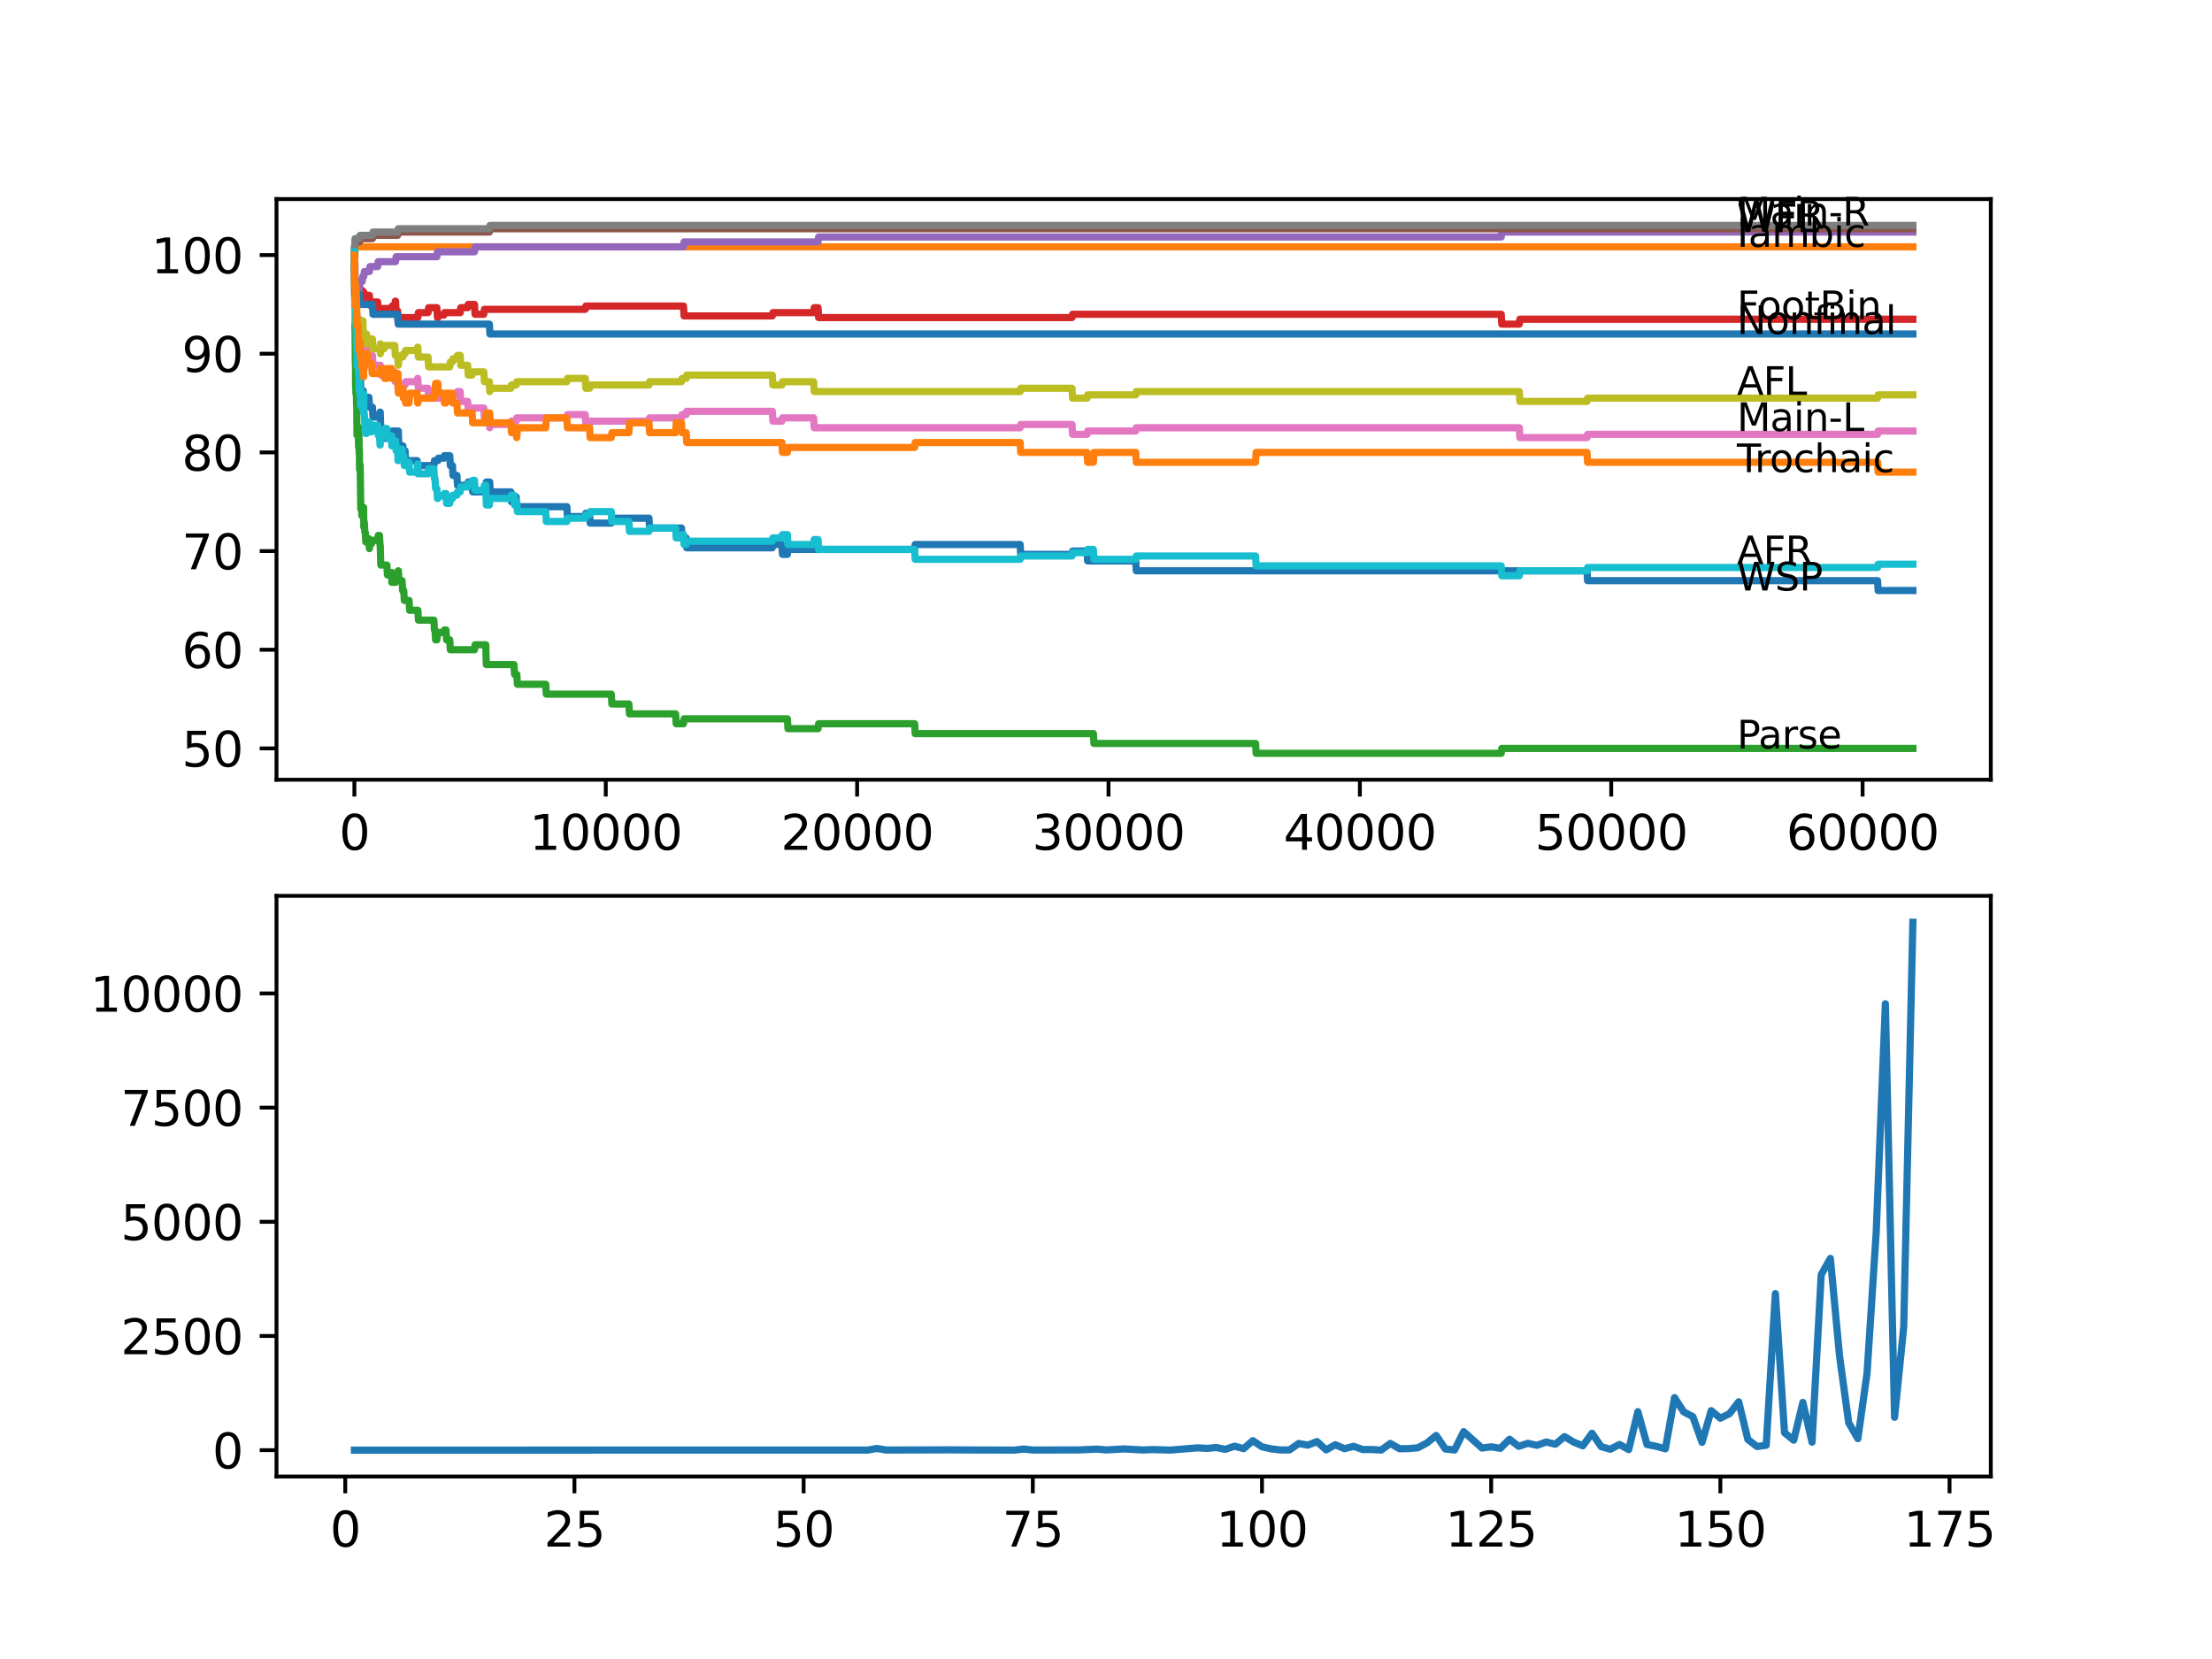 <?xml version="1.0" encoding="utf-8" standalone="no"?>
<!DOCTYPE svg PUBLIC "-//W3C//DTD SVG 1.1//EN"
  "http://www.w3.org/Graphics/SVG/1.1/DTD/svg11.dtd">
<svg xmlns:xlink="http://www.w3.org/1999/xlink" width="460.8pt" height="345.6pt" viewBox="0 0 460.8 345.6" xmlns="http://www.w3.org/2000/svg" version="1.1">
 <defs>
  <style type="text/css">*{stroke-linejoin: round; stroke-linecap: butt}</style>
 </defs>
 <g id="figure_1">
  <g id="patch_1">
   <path d="M 0 345.6 
L 460.8 345.6 
L 460.8 0 
L 0 0 
z
" style="fill: #ffffff"/>
  </g>
  <g id="axes_1">
   <g id="patch_2">
    <path d="M 57.6 162.432 
L 414.72 162.432 
L 414.72 41.472 
L 57.6 41.472 
z
" style="fill: #ffffff"/>
   </g>
   <g id="matplotlib.axis_1">
    <g id="xtick_1">
     <g id="line2d_1">
      <defs>
       <path id="m0ea299bad4" d="M 0 0 
L 0 3.5 
" style="stroke: #000000; stroke-width: 0.8"/>
      </defs>
      <g>
       <use xlink:href="#m0ea299bad4" x="73.827" y="162.432" style="stroke: #000000; stroke-width: 0.8"/>
      </g>
     </g>
     <g id="text_1">
      <!-- 0 -->
      <g transform="translate(70.646 177.03)scale(0.1 -0.1)">
       <defs>
        <path id="DejaVuSans-30" d="M 2034 4250 
Q 1547 4250 1301 3770 
Q 1056 3291 1056 2328 
Q 1056 1369 1301 889 
Q 1547 409 2034 409 
Q 2525 409 2770 889 
Q 3016 1369 3016 2328 
Q 3016 3291 2770 3770 
Q 2525 4250 2034 4250 
z
M 2034 4750 
Q 2819 4750 3233 4129 
Q 3647 3509 3647 2328 
Q 3647 1150 3233 529 
Q 2819 -91 2034 -91 
Q 1250 -91 836 529 
Q 422 1150 422 2328 
Q 422 3509 836 4129 
Q 1250 4750 2034 4750 
z
" transform="scale(0.016)"/>
       </defs>
       <use xlink:href="#DejaVuSans-30"/>
      </g>
     </g>
    </g>
    <g id="xtick_2">
     <g id="line2d_2">
      <g>
       <use xlink:href="#m0ea299bad4" x="126.192" y="162.432" style="stroke: #000000; stroke-width: 0.8"/>
      </g>
     </g>
     <g id="text_2">
      <!-- 10000 -->
      <g transform="translate(110.286 177.03)scale(0.1 -0.1)">
       <defs>
        <path id="DejaVuSans-31" d="M 794 531 
L 1825 531 
L 1825 4091 
L 703 3866 
L 703 4441 
L 1819 4666 
L 2450 4666 
L 2450 531 
L 3481 531 
L 3481 0 
L 794 0 
L 794 531 
z
" transform="scale(0.016)"/>
       </defs>
       <use xlink:href="#DejaVuSans-31"/>
       <use xlink:href="#DejaVuSans-30" x="63.623"/>
       <use xlink:href="#DejaVuSans-30" x="127.246"/>
       <use xlink:href="#DejaVuSans-30" x="190.869"/>
       <use xlink:href="#DejaVuSans-30" x="254.492"/>
      </g>
     </g>
    </g>
    <g id="xtick_3">
     <g id="line2d_3">
      <g>
       <use xlink:href="#m0ea299bad4" x="178.556" y="162.432" style="stroke: #000000; stroke-width: 0.8"/>
      </g>
     </g>
     <g id="text_3">
      <!-- 20000 -->
      <g transform="translate(162.65 177.03)scale(0.1 -0.1)">
       <defs>
        <path id="DejaVuSans-32" d="M 1228 531 
L 3431 531 
L 3431 0 
L 469 0 
L 469 531 
Q 828 903 1448 1529 
Q 2069 2156 2228 2338 
Q 2531 2678 2651 2914 
Q 2772 3150 2772 3378 
Q 2772 3750 2511 3984 
Q 2250 4219 1831 4219 
Q 1534 4219 1204 4116 
Q 875 4013 500 3803 
L 500 4441 
Q 881 4594 1212 4672 
Q 1544 4750 1819 4750 
Q 2544 4750 2975 4387 
Q 3406 4025 3406 3419 
Q 3406 3131 3298 2873 
Q 3191 2616 2906 2266 
Q 2828 2175 2409 1742 
Q 1991 1309 1228 531 
z
" transform="scale(0.016)"/>
       </defs>
       <use xlink:href="#DejaVuSans-32"/>
       <use xlink:href="#DejaVuSans-30" x="63.623"/>
       <use xlink:href="#DejaVuSans-30" x="127.246"/>
       <use xlink:href="#DejaVuSans-30" x="190.869"/>
       <use xlink:href="#DejaVuSans-30" x="254.492"/>
      </g>
     </g>
    </g>
    <g id="xtick_4">
     <g id="line2d_4">
      <g>
       <use xlink:href="#m0ea299bad4" x="230.921" y="162.432" style="stroke: #000000; stroke-width: 0.8"/>
      </g>
     </g>
     <g id="text_4">
      <!-- 30000 -->
      <g transform="translate(215.015 177.03)scale(0.1 -0.1)">
       <defs>
        <path id="DejaVuSans-33" d="M 2597 2516 
Q 3050 2419 3304 2112 
Q 3559 1806 3559 1356 
Q 3559 666 3084 287 
Q 2609 -91 1734 -91 
Q 1441 -91 1130 -33 
Q 819 25 488 141 
L 488 750 
Q 750 597 1062 519 
Q 1375 441 1716 441 
Q 2309 441 2620 675 
Q 2931 909 2931 1356 
Q 2931 1769 2642 2001 
Q 2353 2234 1838 2234 
L 1294 2234 
L 1294 2753 
L 1863 2753 
Q 2328 2753 2575 2939 
Q 2822 3125 2822 3475 
Q 2822 3834 2567 4026 
Q 2313 4219 1838 4219 
Q 1578 4219 1281 4162 
Q 984 4106 628 3988 
L 628 4550 
Q 988 4650 1302 4700 
Q 1616 4750 1894 4750 
Q 2613 4750 3031 4423 
Q 3450 4097 3450 3541 
Q 3450 3153 3228 2886 
Q 3006 2619 2597 2516 
z
" transform="scale(0.016)"/>
       </defs>
       <use xlink:href="#DejaVuSans-33"/>
       <use xlink:href="#DejaVuSans-30" x="63.623"/>
       <use xlink:href="#DejaVuSans-30" x="127.246"/>
       <use xlink:href="#DejaVuSans-30" x="190.869"/>
       <use xlink:href="#DejaVuSans-30" x="254.492"/>
      </g>
     </g>
    </g>
    <g id="xtick_5">
     <g id="line2d_5">
      <g>
       <use xlink:href="#m0ea299bad4" x="283.285" y="162.432" style="stroke: #000000; stroke-width: 0.8"/>
      </g>
     </g>
     <g id="text_5">
      <!-- 40000 -->
      <g transform="translate(267.379 177.03)scale(0.1 -0.1)">
       <defs>
        <path id="DejaVuSans-34" d="M 2419 4116 
L 825 1625 
L 2419 1625 
L 2419 4116 
z
M 2253 4666 
L 3047 4666 
L 3047 1625 
L 3713 1625 
L 3713 1100 
L 3047 1100 
L 3047 0 
L 2419 0 
L 2419 1100 
L 313 1100 
L 313 1709 
L 2253 4666 
z
" transform="scale(0.016)"/>
       </defs>
       <use xlink:href="#DejaVuSans-34"/>
       <use xlink:href="#DejaVuSans-30" x="63.623"/>
       <use xlink:href="#DejaVuSans-30" x="127.246"/>
       <use xlink:href="#DejaVuSans-30" x="190.869"/>
       <use xlink:href="#DejaVuSans-30" x="254.492"/>
      </g>
     </g>
    </g>
    <g id="xtick_6">
     <g id="line2d_6">
      <g>
       <use xlink:href="#m0ea299bad4" x="335.65" y="162.432" style="stroke: #000000; stroke-width: 0.8"/>
      </g>
     </g>
     <g id="text_6">
      <!-- 50000 -->
      <g transform="translate(319.744 177.03)scale(0.1 -0.1)">
       <defs>
        <path id="DejaVuSans-35" d="M 691 4666 
L 3169 4666 
L 3169 4134 
L 1269 4134 
L 1269 2991 
Q 1406 3038 1543 3061 
Q 1681 3084 1819 3084 
Q 2600 3084 3056 2656 
Q 3513 2228 3513 1497 
Q 3513 744 3044 326 
Q 2575 -91 1722 -91 
Q 1428 -91 1123 -41 
Q 819 9 494 109 
L 494 744 
Q 775 591 1075 516 
Q 1375 441 1709 441 
Q 2250 441 2565 725 
Q 2881 1009 2881 1497 
Q 2881 1984 2565 2268 
Q 2250 2553 1709 2553 
Q 1456 2553 1204 2497 
Q 953 2441 691 2322 
L 691 4666 
z
" transform="scale(0.016)"/>
       </defs>
       <use xlink:href="#DejaVuSans-35"/>
       <use xlink:href="#DejaVuSans-30" x="63.623"/>
       <use xlink:href="#DejaVuSans-30" x="127.246"/>
       <use xlink:href="#DejaVuSans-30" x="190.869"/>
       <use xlink:href="#DejaVuSans-30" x="254.492"/>
      </g>
     </g>
    </g>
    <g id="xtick_7">
     <g id="line2d_7">
      <g>
       <use xlink:href="#m0ea299bad4" x="388.014" y="162.432" style="stroke: #000000; stroke-width: 0.8"/>
      </g>
     </g>
     <g id="text_7">
      <!-- 60000 -->
      <g transform="translate(372.108 177.03)scale(0.1 -0.1)">
       <defs>
        <path id="DejaVuSans-36" d="M 2113 2584 
Q 1688 2584 1439 2293 
Q 1191 2003 1191 1497 
Q 1191 994 1439 701 
Q 1688 409 2113 409 
Q 2538 409 2786 701 
Q 3034 994 3034 1497 
Q 3034 2003 2786 2293 
Q 2538 2584 2113 2584 
z
M 3366 4563 
L 3366 3988 
Q 3128 4100 2886 4159 
Q 2644 4219 2406 4219 
Q 1781 4219 1451 3797 
Q 1122 3375 1075 2522 
Q 1259 2794 1537 2939 
Q 1816 3084 2150 3084 
Q 2853 3084 3261 2657 
Q 3669 2231 3669 1497 
Q 3669 778 3244 343 
Q 2819 -91 2113 -91 
Q 1303 -91 875 529 
Q 447 1150 447 2328 
Q 447 3434 972 4092 
Q 1497 4750 2381 4750 
Q 2619 4750 2861 4703 
Q 3103 4656 3366 4563 
z
" transform="scale(0.016)"/>
       </defs>
       <use xlink:href="#DejaVuSans-36"/>
       <use xlink:href="#DejaVuSans-30" x="63.623"/>
       <use xlink:href="#DejaVuSans-30" x="127.246"/>
       <use xlink:href="#DejaVuSans-30" x="190.869"/>
       <use xlink:href="#DejaVuSans-30" x="254.492"/>
      </g>
     </g>
    </g>
   </g>
   <g id="matplotlib.axis_2">
    <g id="ytick_1">
     <g id="line2d_8">
      <defs>
       <path id="m9225f13b04" d="M 0 0 
L -3.5 0 
" style="stroke: #000000; stroke-width: 0.8"/>
      </defs>
      <g>
       <use xlink:href="#m9225f13b04" x="57.6" y="155.906" style="stroke: #000000; stroke-width: 0.8"/>
      </g>
     </g>
     <g id="text_8">
      <!-- 50 -->
      <g transform="translate(37.875 159.705)scale(0.1 -0.1)">
       <use xlink:href="#DejaVuSans-35"/>
       <use xlink:href="#DejaVuSans-30" x="63.623"/>
      </g>
     </g>
    </g>
    <g id="ytick_2">
     <g id="line2d_9">
      <g>
       <use xlink:href="#m9225f13b04" x="57.6" y="135.352" style="stroke: #000000; stroke-width: 0.8"/>
      </g>
     </g>
     <g id="text_9">
      <!-- 60 -->
      <g transform="translate(37.875 139.151)scale(0.1 -0.1)">
       <use xlink:href="#DejaVuSans-36"/>
       <use xlink:href="#DejaVuSans-30" x="63.623"/>
      </g>
     </g>
    </g>
    <g id="ytick_3">
     <g id="line2d_10">
      <g>
       <use xlink:href="#m9225f13b04" x="57.6" y="114.798" style="stroke: #000000; stroke-width: 0.8"/>
      </g>
     </g>
     <g id="text_10">
      <!-- 70 -->
      <g transform="translate(37.875 118.597)scale(0.1 -0.1)">
       <defs>
        <path id="DejaVuSans-37" d="M 525 4666 
L 3525 4666 
L 3525 4397 
L 1831 0 
L 1172 0 
L 2766 4134 
L 525 4134 
L 525 4666 
z
" transform="scale(0.016)"/>
       </defs>
       <use xlink:href="#DejaVuSans-37"/>
       <use xlink:href="#DejaVuSans-30" x="63.623"/>
      </g>
     </g>
    </g>
    <g id="ytick_4">
     <g id="line2d_11">
      <g>
       <use xlink:href="#m9225f13b04" x="57.6" y="94.244" style="stroke: #000000; stroke-width: 0.8"/>
      </g>
     </g>
     <g id="text_11">
      <!-- 80 -->
      <g transform="translate(37.875 98.043)scale(0.1 -0.1)">
       <defs>
        <path id="DejaVuSans-38" d="M 2034 2216 
Q 1584 2216 1326 1975 
Q 1069 1734 1069 1313 
Q 1069 891 1326 650 
Q 1584 409 2034 409 
Q 2484 409 2743 651 
Q 3003 894 3003 1313 
Q 3003 1734 2745 1975 
Q 2488 2216 2034 2216 
z
M 1403 2484 
Q 997 2584 770 2862 
Q 544 3141 544 3541 
Q 544 4100 942 4425 
Q 1341 4750 2034 4750 
Q 2731 4750 3128 4425 
Q 3525 4100 3525 3541 
Q 3525 3141 3298 2862 
Q 3072 2584 2669 2484 
Q 3125 2378 3379 2068 
Q 3634 1759 3634 1313 
Q 3634 634 3220 271 
Q 2806 -91 2034 -91 
Q 1263 -91 848 271 
Q 434 634 434 1313 
Q 434 1759 690 2068 
Q 947 2378 1403 2484 
z
M 1172 3481 
Q 1172 3119 1398 2916 
Q 1625 2713 2034 2713 
Q 2441 2713 2670 2916 
Q 2900 3119 2900 3481 
Q 2900 3844 2670 4047 
Q 2441 4250 2034 4250 
Q 1625 4250 1398 4047 
Q 1172 3844 1172 3481 
z
" transform="scale(0.016)"/>
       </defs>
       <use xlink:href="#DejaVuSans-38"/>
       <use xlink:href="#DejaVuSans-30" x="63.623"/>
      </g>
     </g>
    </g>
    <g id="ytick_5">
     <g id="line2d_12">
      <g>
       <use xlink:href="#m9225f13b04" x="57.6" y="73.69" style="stroke: #000000; stroke-width: 0.8"/>
      </g>
     </g>
     <g id="text_12">
      <!-- 90 -->
      <g transform="translate(37.875 77.49)scale(0.1 -0.1)">
       <defs>
        <path id="DejaVuSans-39" d="M 703 97 
L 703 672 
Q 941 559 1184 500 
Q 1428 441 1663 441 
Q 2288 441 2617 861 
Q 2947 1281 2994 2138 
Q 2813 1869 2534 1725 
Q 2256 1581 1919 1581 
Q 1219 1581 811 2004 
Q 403 2428 403 3163 
Q 403 3881 828 4315 
Q 1253 4750 1959 4750 
Q 2769 4750 3195 4129 
Q 3622 3509 3622 2328 
Q 3622 1225 3098 567 
Q 2575 -91 1691 -91 
Q 1453 -91 1209 -44 
Q 966 3 703 97 
z
M 1959 2075 
Q 2384 2075 2632 2365 
Q 2881 2656 2881 3163 
Q 2881 3666 2632 3958 
Q 2384 4250 1959 4250 
Q 1534 4250 1286 3958 
Q 1038 3666 1038 3163 
Q 1038 2656 1286 2365 
Q 1534 2075 1959 2075 
z
" transform="scale(0.016)"/>
       </defs>
       <use xlink:href="#DejaVuSans-39"/>
       <use xlink:href="#DejaVuSans-30" x="63.623"/>
      </g>
     </g>
    </g>
    <g id="ytick_6">
     <g id="line2d_13">
      <g>
       <use xlink:href="#m9225f13b04" x="57.6" y="53.136" style="stroke: #000000; stroke-width: 0.8"/>
      </g>
     </g>
     <g id="text_13">
      <!-- 100 -->
      <g transform="translate(31.512 56.936)scale(0.1 -0.1)">
       <use xlink:href="#DejaVuSans-31"/>
       <use xlink:href="#DejaVuSans-30" x="63.623"/>
       <use xlink:href="#DejaVuSans-30" x="127.246"/>
      </g>
     </g>
    </g>
   </g>
   <g id="line2d_14">
    <path d="M 73.833 53.136 
L 73.838 53.136 
L 73.974 64.098 
L 73.979 64.098 
L 73.985 63.413 
L 74.026 68.552 
L 74.053 67.353 
L 74.168 69.408 
L 74.173 69.408 
L 74.294 74.547 
L 74.304 74.547 
L 74.424 78.658 
L 74.618 78.658 
L 74.681 75.917 
L 74.739 76.945 
L 74.807 76.945 
L 74.922 80.028 
L 75.027 80.028 
L 75.042 82.083 
L 75.11 79 
L 75.137 81.055 
L 75.152 81.055 
L 75.268 83.111 
L 75.351 83.111 
L 75.466 82.083 
L 75.603 82.083 
L 75.681 81.398 
L 75.686 83.453 
L 75.702 83.453 
L 75.749 83.453 
L 75.781 85.509 
L 75.859 84.481 
L 76.09 84.481 
L 76.205 83.453 
L 76.357 83.453 
L 76.472 82.768 
L 76.859 82.768 
L 76.975 84.824 
L 77.582 84.824 
L 77.697 86.879 
L 79.053 86.879 
L 79.169 85.851 
L 79.205 85.851 
L 79.321 89.277 
L 80.017 89.277 
L 80.132 91.332 
L 81.577 91.332 
L 81.703 89.791 
L 82.981 89.791 
L 83.101 93.902 
L 83.761 93.902 
L 83.876 92.874 
L 83.923 92.874 
L 84.039 94.929 
L 84.107 94.929 
L 84.222 93.902 
L 84.379 93.902 
L 84.494 95.957 
L 86.898 95.957 
L 87.013 98.012 
L 87.05 98.012 
L 87.165 96.985 
L 90.385 96.985 
L 90.5 95.957 
L 91.218 95.957 
L 91.333 95.443 
L 92.469 95.443 
L 92.584 94.929 
L 93.695 94.929 
L 93.81 96.985 
L 94.25 96.985 
L 94.365 99.04 
L 95.187 99.04 
L 95.302 101.096 
L 97.423 101.096 
L 97.538 100.41 
L 98.345 100.41 
L 98.46 102.466 
L 101.188 102.466 
L 101.308 100.41 
L 102.015 100.41 
L 102.13 102.466 
L 106.424 102.466 
L 106.54 104.521 
L 107.068 104.521 
L 107.184 103.494 
L 107.514 103.494 
L 107.629 105.549 
L 118.086 105.549 
L 118.201 107.604 
L 121.924 107.604 
L 122.039 106.919 
L 122.82 106.919 
L 122.935 108.975 
L 127.349 108.975 
L 127.464 107.947 
L 135.199 107.947 
L 135.314 110.002 
L 141.964 110.002 
L 142.079 112.058 
L 142.943 112.058 
L 143.059 114.113 
L 160.889 114.113 
L 161.004 113.428 
L 162.884 113.428 
L 162.999 115.483 
L 164.025 115.483 
L 164.141 114.456 
L 190.532 114.456 
L 190.647 113.428 
L 212.515 113.428 
L 212.63 115.483 
L 223.318 115.483 
L 223.433 114.798 
L 226.454 114.798 
L 226.569 116.854 
L 236.592 116.854 
L 236.707 118.909 
L 330.607 118.909 
L 330.722 120.964 
L 391.13 120.964 
L 391.245 123.02 
L 398.487 123.02 
L 398.487 123.02 
" clip-path="url(#pbc86fc30be)" style="fill: none; stroke: #1f77b4; stroke-width: 1.5; stroke-linecap: square"/>
   </g>
   <g id="line2d_15">
    <path d="M 73.833 53.136 
L 73.848 53.136 
L 73.948 53.479 
L 73.969 51.424 
L 398.487 51.424 
L 398.487 51.424 
" clip-path="url(#pbc86fc30be)" style="fill: none; stroke: #ff7f0e; stroke-width: 1.5; stroke-linecap: square"/>
   </g>
   <g id="line2d_16">
    <path d="M 73.833 53.136 
L 73.848 51.424 
L 73.88 60.673 
L 74.026 75.746 
L 74.032 75.746 
L 74.053 74.547 
L 74.084 80.713 
L 74.089 80.028 
L 74.152 82.083 
L 74.173 79.343 
L 74.199 80.713 
L 74.21 80.713 
L 74.225 79.685 
L 74.283 84.481 
L 74.299 84.481 
L 74.314 84.481 
L 74.367 90.647 
L 74.435 89.962 
L 74.644 89.962 
L 74.66 88.934 
L 74.686 93.045 
L 74.739 91.332 
L 74.77 91.332 
L 74.786 90.305 
L 74.812 94.416 
L 74.864 93.73 
L 74.901 97.841 
L 74.98 96.814 
L 75.027 96.814 
L 75.158 106.063 
L 75.231 106.063 
L 75.346 105.378 
L 75.351 105.378 
L 75.377 107.433 
L 75.461 106.748 
L 75.576 105.72 
L 75.749 105.72 
L 75.791 109.831 
L 75.864 108.803 
L 75.891 108.803 
L 76.006 110.859 
L 76.09 110.859 
L 76.205 112.914 
L 76.556 112.914 
L 76.671 112.229 
L 76.859 112.229 
L 76.954 114.284 
L 76.969 113.257 
L 77.409 113.257 
L 77.524 112.572 
L 78.671 112.572 
L 78.786 111.544 
L 79.053 111.544 
L 79.169 113.599 
L 79.205 113.599 
L 79.326 117.71 
L 80.593 117.71 
L 80.708 119.765 
L 81.577 119.765 
L 81.609 119.252 
L 81.614 121.307 
L 81.672 121.307 
L 82.4 121.307 
L 82.515 120.279 
L 82.839 120.279 
L 82.96 118.909 
L 82.991 118.909 
L 83.106 120.964 
L 83.761 120.964 
L 83.876 123.02 
L 84.107 123.02 
L 84.222 125.075 
L 85.212 125.075 
L 85.327 127.131 
L 87.05 127.131 
L 87.165 129.186 
L 90.385 129.186 
L 90.5 131.241 
L 90.626 131.241 
L 90.741 133.297 
L 91.008 133.297 
L 91.123 132.269 
L 91.218 132.269 
L 91.333 131.755 
L 92.469 131.755 
L 92.584 131.241 
L 92.909 131.241 
L 93.024 133.297 
L 93.695 133.297 
L 93.81 135.352 
L 98.847 135.352 
L 98.962 134.324 
L 101.188 134.324 
L 101.308 138.435 
L 107.068 138.435 
L 107.184 140.491 
L 107.665 140.491 
L 107.781 142.546 
L 113.693 142.546 
L 113.808 144.601 
L 127.349 144.601 
L 127.464 146.657 
L 131.01 146.657 
L 131.125 148.712 
L 140.744 148.712 
L 140.859 150.768 
L 142.383 150.768 
L 142.498 149.74 
L 164.025 149.74 
L 164.141 151.795 
L 170.414 151.795 
L 170.529 150.768 
L 190.532 150.768 
L 190.647 152.823 
L 227.774 152.823 
L 227.889 154.878 
L 261.554 154.878 
L 261.669 156.934 
L 312.735 156.934 
L 312.85 155.906 
L 398.487 155.906 
L 398.487 155.906 
" clip-path="url(#pbc86fc30be)" style="fill: none; stroke: #2ca02c; stroke-width: 1.5; stroke-linecap: square"/>
   </g>
   <g id="line2d_17">
    <path d="M 73.833 55.192 
L 73.838 55.192 
L 73.964 62.386 
L 73.985 62.386 
L 74.11 59.816 
L 74.152 59.816 
L 74.168 61.872 
L 74.262 60.502 
L 74.367 60.502 
L 74.398 62.557 
L 74.477 61.872 
L 74.618 61.872 
L 74.744 59.474 
L 74.77 59.474 
L 74.822 61.529 
L 74.88 60.844 
L 74.901 60.844 
L 75.016 62.899 
L 75.042 62.899 
L 75.163 61.872 
L 75.231 61.872 
L 75.346 61.187 
L 75.377 61.187 
L 75.461 60.502 
L 75.466 62.557 
L 75.477 62.557 
L 75.603 62.557 
L 75.723 60.844 
L 75.791 60.844 
L 75.906 62.899 
L 76.357 62.899 
L 76.472 62.214 
L 76.556 62.214 
L 76.671 61.529 
L 76.954 61.529 
L 77.069 63.585 
L 77.409 63.585 
L 77.524 62.899 
L 78.671 62.899 
L 78.786 64.955 
L 79.226 64.955 
L 79.341 64.27 
L 81.577 64.27 
L 81.693 63.756 
L 82.232 63.756 
L 82.347 62.728 
L 82.4 62.728 
L 82.515 64.784 
L 82.839 64.784 
L 82.907 66.839 
L 82.949 66.154 
L 87.034 66.154 
L 87.149 65.126 
L 89.17 65.126 
L 89.285 64.098 
L 91.008 64.098 
L 91.123 66.154 
L 91.218 66.154 
L 91.333 65.64 
L 92.469 65.64 
L 92.584 65.126 
L 95.868 65.126 
L 95.983 64.098 
L 97.423 64.098 
L 97.538 63.413 
L 98.847 63.413 
L 98.962 65.469 
L 100.785 65.469 
L 100.9 64.441 
L 121.924 64.441 
L 122.039 63.756 
L 142.383 63.756 
L 142.498 65.811 
L 160.889 65.811 
L 161.004 65.126 
L 169.497 65.126 
L 169.613 64.098 
L 170.414 64.098 
L 170.529 66.154 
L 223.318 66.154 
L 223.433 65.469 
L 312.735 65.469 
L 312.85 67.524 
L 316.5 67.524 
L 316.615 66.496 
L 398.487 66.496 
L 398.487 66.496 
" clip-path="url(#pbc86fc30be)" style="fill: none; stroke: #d62728; stroke-width: 1.5; stroke-linecap: square"/>
   </g>
   <g id="line2d_18">
    <path d="M 73.833 55.192 
L 73.838 55.192 
L 73.848 54.164 
L 73.88 57.247 
L 73.948 54.849 
L 73.979 59.988 
L 74.068 58.617 
L 74.131 58.617 
L 74.194 60.673 
L 74.241 59.988 
L 74.309 58.617 
L 74.314 60.673 
L 74.346 60.673 
L 74.367 60.673 
L 74.487 58.617 
L 74.618 58.617 
L 74.733 60.673 
L 74.77 60.673 
L 74.885 59.645 
L 74.901 59.645 
L 75.016 58.617 
L 75.461 58.617 
L 75.576 57.59 
L 75.791 57.59 
L 75.906 56.562 
L 76.954 56.562 
L 77.069 55.534 
L 78.671 55.534 
L 78.786 54.507 
L 82.4 54.507 
L 82.515 53.479 
L 91.008 53.479 
L 91.123 52.451 
L 98.847 52.451 
L 98.962 51.424 
L 142.383 51.424 
L 142.498 50.396 
L 170.414 50.396 
L 170.529 49.368 
L 312.735 49.368 
L 312.85 48.34 
L 398.487 48.34 
L 398.487 48.34 
" clip-path="url(#pbc86fc30be)" style="fill: none; stroke: #9467bd; stroke-width: 1.5; stroke-linecap: square"/>
   </g>
   <g id="line2d_19">
    <path d="M 73.833 52.451 
L 73.958 50.396 
L 74.88 50.396 
L 74.995 49.711 
L 77.582 49.711 
L 77.697 49.026 
L 82.839 49.026 
L 82.955 48.34 
L 101.947 48.34 
L 102.062 47.655 
L 398.487 47.655 
L 398.487 47.655 
" clip-path="url(#pbc86fc30be)" style="fill: none; stroke: #8c564b; stroke-width: 1.5; stroke-linecap: square"/>
   </g>
   <g id="line2d_20">
    <path d="M 73.833 55.192 
L 73.969 66.839 
L 74 66.839 
L 74.115 66.154 
L 74.241 66.154 
L 74.304 68.209 
L 74.351 67.524 
L 74.602 67.524 
L 74.718 66.496 
L 74.88 66.496 
L 74.995 68.552 
L 75.603 68.552 
L 75.681 72.663 
L 75.718 71.977 
L 76.357 71.977 
L 76.472 74.033 
L 77.582 74.033 
L 77.697 76.088 
L 79.226 76.088 
L 79.341 78.144 
L 80.017 78.144 
L 80.132 77.459 
L 82.232 77.459 
L 82.347 79.514 
L 82.839 79.514 
L 82.955 81.569 
L 82.981 81.569 
L 83.096 80.884 
L 83.923 80.884 
L 84.039 80.199 
L 84.379 80.199 
L 84.494 79.514 
L 86.898 79.514 
L 87.013 78.829 
L 87.034 78.829 
L 87.149 80.884 
L 89.17 80.884 
L 89.285 82.94 
L 94.25 82.94 
L 94.365 82.254 
L 95.187 82.254 
L 95.302 81.569 
L 95.868 81.569 
L 95.983 83.625 
L 97.423 83.625 
L 97.538 85.68 
L 98.345 85.68 
L 98.46 84.995 
L 100.785 84.995 
L 100.9 87.05 
L 101.947 87.05 
L 102.015 89.106 
L 102.057 88.421 
L 106.424 88.421 
L 106.54 87.736 
L 107.514 87.736 
L 107.629 87.05 
L 118.086 87.05 
L 118.201 86.365 
L 121.924 86.365 
L 122.039 88.421 
L 122.82 88.421 
L 122.935 87.736 
L 135.199 87.736 
L 135.314 87.05 
L 141.964 87.05 
L 142.079 86.365 
L 142.943 86.365 
L 143.059 85.68 
L 160.889 85.68 
L 161.004 87.736 
L 162.884 87.736 
L 162.999 87.05 
L 169.497 87.05 
L 169.613 89.106 
L 212.515 89.106 
L 212.63 88.421 
L 223.318 88.421 
L 223.433 90.476 
L 226.454 90.476 
L 226.569 89.791 
L 236.592 89.791 
L 236.707 89.106 
L 316.5 89.106 
L 316.615 91.161 
L 330.607 91.161 
L 330.722 90.476 
L 391.13 90.476 
L 391.245 89.791 
L 398.487 89.791 
L 398.487 89.791 
" clip-path="url(#pbc86fc30be)" style="fill: none; stroke: #e377c2; stroke-width: 1.5; stroke-linecap: square"/>
   </g>
   <g id="line2d_21">
    <path d="M 73.833 52.451 
L 73.964 49.711 
L 74.88 49.711 
L 74.995 49.026 
L 77.582 49.026 
L 77.697 48.34 
L 82.839 48.34 
L 82.955 47.655 
L 101.947 47.655 
L 102.062 46.97 
L 398.487 46.97 
L 398.487 46.97 
" clip-path="url(#pbc86fc30be)" style="fill: none; stroke: #7f7f7f; stroke-width: 1.5; stroke-linecap: square"/>
   </g>
   <g id="line2d_22">
    <path d="M 73.833 55.192 
L 73.969 65.126 
L 73.974 65.126 
L 73.985 67.182 
L 74.058 63.756 
L 74.079 63.756 
L 74.131 63.756 
L 74.252 69.237 
L 74.278 69.237 
L 74.309 67.524 
L 74.314 69.58 
L 74.388 68.552 
L 74.409 68.552 
L 74.524 67.524 
L 74.602 67.524 
L 74.618 66.496 
L 74.697 69.58 
L 74.702 69.58 
L 74.807 69.58 
L 74.88 68.552 
L 74.885 70.607 
L 74.911 69.922 
L 75.027 69.922 
L 75.147 67.867 
L 75.152 67.867 
L 75.268 66.839 
L 75.603 66.839 
L 75.681 70.95 
L 75.718 70.265 
L 75.749 70.265 
L 75.864 69.58 
L 76.357 69.58 
L 76.472 71.635 
L 76.859 71.635 
L 76.975 70.607 
L 77.582 70.607 
L 77.697 72.663 
L 79.205 72.663 
L 79.226 71.635 
L 79.232 73.69 
L 79.315 72.663 
L 80.017 72.663 
L 80.132 71.977 
L 82.232 71.977 
L 82.347 74.033 
L 82.839 74.033 
L 82.955 76.088 
L 82.981 76.088 
L 83.101 74.375 
L 83.923 74.375 
L 84.039 73.69 
L 84.379 73.69 
L 84.494 73.005 
L 86.898 73.005 
L 87.013 72.32 
L 87.034 72.32 
L 87.149 74.375 
L 89.17 74.375 
L 89.285 76.431 
L 93.695 76.431 
L 93.81 75.403 
L 94.25 75.403 
L 94.365 74.718 
L 95.187 74.718 
L 95.302 74.033 
L 95.868 74.033 
L 95.983 76.088 
L 97.423 76.088 
L 97.538 78.144 
L 98.345 78.144 
L 98.46 77.459 
L 100.785 77.459 
L 100.9 79.514 
L 101.947 79.514 
L 102.015 81.569 
L 102.057 80.884 
L 106.424 80.884 
L 106.54 80.199 
L 107.514 80.199 
L 107.629 79.514 
L 118.086 79.514 
L 118.201 78.829 
L 121.924 78.829 
L 122.039 80.884 
L 122.82 80.884 
L 122.935 80.199 
L 135.199 80.199 
L 135.314 79.514 
L 141.964 79.514 
L 142.079 78.829 
L 142.943 78.829 
L 143.059 78.144 
L 160.889 78.144 
L 161.004 80.199 
L 162.884 80.199 
L 162.999 79.514 
L 169.497 79.514 
L 169.613 81.569 
L 212.515 81.569 
L 212.63 80.884 
L 223.318 80.884 
L 223.433 82.94 
L 226.454 82.94 
L 226.569 82.254 
L 236.592 82.254 
L 236.707 81.569 
L 316.5 81.569 
L 316.615 83.625 
L 330.607 83.625 
L 330.722 82.94 
L 391.13 82.94 
L 391.245 82.254 
L 398.487 82.254 
L 398.487 82.254 
" clip-path="url(#pbc86fc30be)" style="fill: none; stroke: #bcbd22; stroke-width: 1.5; stroke-linecap: square"/>
   </g>
   <g id="line2d_23">
    <path d="M 73.833 52.451 
L 73.922 61.701 
L 73.958 61.015 
L 73.979 58.96 
L 74.037 64.098 
L 74.063 62.557 
L 74.074 62.557 
L 74.199 68.381 
L 74.21 68.381 
L 74.278 72.834 
L 74.32 68.038 
L 74.341 68.038 
L 74.398 76.26 
L 74.466 74.547 
L 74.602 74.547 
L 74.718 77.972 
L 74.733 77.972 
L 74.77 77.287 
L 74.791 81.398 
L 74.828 79.685 
L 74.864 79.685 
L 74.98 82.426 
L 75.027 82.426 
L 75.058 80.884 
L 75.11 84.481 
L 75.131 83.453 
L 75.152 83.453 
L 75.268 81.741 
L 75.351 81.741 
L 75.466 85.166 
L 75.603 85.166 
L 75.728 82.768 
L 75.749 82.768 
L 75.781 82.083 
L 75.796 86.194 
L 75.833 86.194 
L 75.891 86.194 
L 76.006 88.249 
L 76.09 88.249 
L 76.205 90.305 
L 76.357 90.305 
L 76.472 89.62 
L 76.556 89.62 
L 76.671 88.934 
L 76.859 88.934 
L 76.954 87.907 
L 76.959 89.962 
L 76.964 89.962 
L 77.409 89.962 
L 77.524 89.277 
L 77.582 89.277 
L 77.697 88.592 
L 78.671 88.592 
L 78.786 90.647 
L 79.053 90.647 
L 79.169 92.703 
L 79.205 92.703 
L 79.326 89.962 
L 80.017 89.962 
L 80.132 89.277 
L 80.593 89.277 
L 80.708 91.332 
L 81.577 91.332 
L 81.609 90.819 
L 81.614 92.874 
L 81.672 92.874 
L 82.232 92.874 
L 82.347 91.846 
L 82.4 91.846 
L 82.515 93.902 
L 82.839 93.902 
L 82.907 95.957 
L 82.949 95.272 
L 82.981 95.272 
L 83.101 93.559 
L 83.761 93.559 
L 83.876 95.615 
L 83.923 95.615 
L 84.039 94.929 
L 84.107 94.929 
L 84.222 96.985 
L 84.379 96.985 
L 84.494 96.3 
L 85.212 96.3 
L 85.327 98.355 
L 86.898 98.355 
L 87.013 97.67 
L 87.034 97.67 
L 87.05 96.642 
L 87.055 98.698 
L 87.139 98.698 
L 89.17 98.698 
L 89.285 97.67 
L 90.385 97.67 
L 90.5 99.725 
L 90.626 99.725 
L 90.741 101.781 
L 91.008 101.781 
L 91.123 103.836 
L 91.218 103.836 
L 91.333 103.322 
L 92.469 103.322 
L 92.584 102.808 
L 92.909 102.808 
L 93.024 104.864 
L 93.695 104.864 
L 93.81 103.836 
L 94.25 103.836 
L 94.365 103.151 
L 95.187 103.151 
L 95.302 102.466 
L 95.868 102.466 
L 95.983 101.438 
L 97.423 101.438 
L 97.538 100.753 
L 98.345 100.753 
L 98.46 100.068 
L 98.847 100.068 
L 98.962 102.123 
L 100.785 102.123 
L 100.9 101.096 
L 101.188 101.096 
L 101.308 105.206 
L 101.947 105.206 
L 102.068 103.836 
L 106.424 103.836 
L 106.54 103.151 
L 107.068 103.151 
L 107.184 105.206 
L 107.514 105.206 
L 107.629 104.521 
L 107.665 104.521 
L 107.781 106.577 
L 113.693 106.577 
L 113.808 108.632 
L 118.086 108.632 
L 118.201 107.947 
L 121.924 107.947 
L 122.039 107.262 
L 122.82 107.262 
L 122.935 106.577 
L 127.349 106.577 
L 127.464 108.632 
L 131.01 108.632 
L 131.125 110.687 
L 135.199 110.687 
L 135.314 110.002 
L 140.744 110.002 
L 140.859 112.058 
L 141.964 112.058 
L 142.079 111.373 
L 142.383 111.373 
L 142.498 113.428 
L 142.943 113.428 
L 143.059 112.743 
L 160.889 112.743 
L 161.004 112.058 
L 162.884 112.058 
L 162.999 111.373 
L 164.025 111.373 
L 164.141 113.428 
L 169.497 113.428 
L 169.613 112.4 
L 170.414 112.4 
L 170.529 114.456 
L 190.532 114.456 
L 190.647 116.511 
L 212.515 116.511 
L 212.63 115.826 
L 223.318 115.826 
L 223.433 115.141 
L 226.454 115.141 
L 226.569 114.456 
L 227.774 114.456 
L 227.889 116.511 
L 236.592 116.511 
L 236.707 115.826 
L 261.554 115.826 
L 261.669 117.881 
L 312.735 117.881 
L 312.85 119.937 
L 316.5 119.937 
L 316.615 118.909 
L 330.607 118.909 
L 330.722 118.224 
L 391.13 118.224 
L 391.245 117.539 
L 398.487 117.539 
L 398.487 117.539 
" clip-path="url(#pbc86fc30be)" style="fill: none; stroke: #17becf; stroke-width: 1.5; stroke-linecap: square"/>
   </g>
   <g id="line2d_24">
    <path d="M 73.833 55.192 
L 73.958 61.358 
L 74.88 61.358 
L 74.995 63.413 
L 77.582 63.413 
L 77.697 65.469 
L 82.839 65.469 
L 82.955 67.524 
L 101.947 67.524 
L 102.062 69.58 
L 398.487 69.58 
L 398.487 69.58 
" clip-path="url(#pbc86fc30be)" style="fill: none; stroke: #1f77b4; stroke-width: 1.5; stroke-linecap: square"/>
   </g>
   <g id="line2d_25">
    <path d="M 73.833 53.136 
L 73.854 53.136 
L 73.869 59.303 
L 73.974 58.617 
L 73.985 58.617 
L 74.074 63.756 
L 74.095 59.645 
L 74.168 59.645 
L 74.288 63.756 
L 74.304 63.756 
L 74.424 67.867 
L 74.644 67.867 
L 74.765 73.005 
L 74.786 73.005 
L 74.822 70.95 
L 74.901 71.292 
L 75.042 71.292 
L 75.105 74.375 
L 75.158 73.348 
L 75.231 73.348 
L 75.346 75.403 
L 75.351 75.403 
L 75.377 74.375 
L 75.383 76.431 
L 75.456 76.431 
L 75.681 76.431 
L 75.749 78.486 
L 75.791 76.773 
L 75.891 76.773 
L 76.006 74.718 
L 76.09 74.718 
L 76.205 73.69 
L 76.556 73.69 
L 76.671 75.746 
L 77.409 75.746 
L 77.524 77.801 
L 79.053 77.801 
L 79.169 76.773 
L 80.017 76.773 
L 80.132 78.829 
L 80.593 78.829 
L 80.708 76.773 
L 81.577 76.773 
L 81.609 78.829 
L 81.687 77.801 
L 82.907 77.801 
L 83.028 81.912 
L 83.761 81.912 
L 83.876 80.884 
L 83.923 80.884 
L 84.039 82.94 
L 84.107 82.94 
L 84.222 81.912 
L 84.379 81.912 
L 84.494 83.967 
L 85.212 83.967 
L 85.327 81.912 
L 86.898 81.912 
L 87.013 83.967 
L 87.05 83.967 
L 87.165 82.94 
L 90.385 82.94 
L 90.5 81.912 
L 90.626 81.912 
L 90.741 79.857 
L 91.218 79.857 
L 91.333 81.912 
L 92.469 81.912 
L 92.584 83.967 
L 92.909 83.967 
L 93.024 81.912 
L 94.25 81.912 
L 94.365 83.967 
L 95.187 83.967 
L 95.302 86.023 
L 98.345 86.023 
L 98.46 88.078 
L 101.188 88.078 
L 101.308 86.023 
L 102.015 86.023 
L 102.13 88.078 
L 106.424 88.078 
L 106.54 90.133 
L 107.068 90.133 
L 107.184 89.106 
L 107.514 89.106 
L 107.629 91.161 
L 107.665 91.161 
L 107.781 89.106 
L 113.693 89.106 
L 113.808 87.05 
L 118.086 87.05 
L 118.201 89.106 
L 122.82 89.106 
L 122.935 91.161 
L 127.349 91.161 
L 127.464 90.133 
L 131.01 90.133 
L 131.125 88.078 
L 135.199 88.078 
L 135.314 90.133 
L 140.744 90.133 
L 140.859 88.078 
L 141.964 88.078 
L 142.079 90.133 
L 142.943 90.133 
L 143.059 92.189 
L 162.884 92.189 
L 162.999 94.244 
L 164.025 94.244 
L 164.141 93.217 
L 190.532 93.217 
L 190.647 92.189 
L 212.515 92.189 
L 212.63 94.244 
L 226.454 94.244 
L 226.569 96.3 
L 227.774 96.3 
L 227.889 94.244 
L 236.592 94.244 
L 236.707 96.3 
L 261.554 96.3 
L 261.669 94.244 
L 330.607 94.244 
L 330.722 96.3 
L 391.13 96.3 
L 391.245 98.355 
L 398.487 98.355 
L 398.487 98.355 
" clip-path="url(#pbc86fc30be)" style="fill: none; stroke: #ff7f0e; stroke-width: 1.5; stroke-linecap: square"/>
   </g>
   <g id="patch_3">
    <path d="M 57.6 162.432 
L 57.6 41.472 
" style="fill: none; stroke: #000000; stroke-width: 0.8; stroke-linejoin: miter; stroke-linecap: square"/>
   </g>
   <g id="patch_4">
    <path d="M 414.72 162.432 
L 414.72 41.472 
" style="fill: none; stroke: #000000; stroke-width: 0.8; stroke-linejoin: miter; stroke-linecap: square"/>
   </g>
   <g id="patch_5">
    <path d="M 57.6 162.432 
L 414.72 162.432 
" style="fill: none; stroke: #000000; stroke-width: 0.8; stroke-linejoin: miter; stroke-linecap: square"/>
   </g>
   <g id="patch_6">
    <path d="M 57.6 41.472 
L 414.72 41.472 
" style="fill: none; stroke: #000000; stroke-width: 0.8; stroke-linejoin: miter; stroke-linecap: square"/>
   </g>
   <g id="text_14">
    <!-- WSP -->
    <g transform="translate(361.832 123.02)scale(0.08 -0.08)">
     <defs>
      <path id="DejaVuSans-57" d="M 213 4666 
L 850 4666 
L 1831 722 
L 2809 4666 
L 3519 4666 
L 4500 722 
L 5478 4666 
L 6119 4666 
L 4947 0 
L 4153 0 
L 3169 4050 
L 2175 0 
L 1381 0 
L 213 4666 
z
" transform="scale(0.016)"/>
      <path id="DejaVuSans-53" d="M 3425 4513 
L 3425 3897 
Q 3066 4069 2747 4153 
Q 2428 4238 2131 4238 
Q 1616 4238 1336 4038 
Q 1056 3838 1056 3469 
Q 1056 3159 1242 3001 
Q 1428 2844 1947 2747 
L 2328 2669 
Q 3034 2534 3370 2195 
Q 3706 1856 3706 1288 
Q 3706 609 3251 259 
Q 2797 -91 1919 -91 
Q 1588 -91 1214 -16 
Q 841 59 441 206 
L 441 856 
Q 825 641 1194 531 
Q 1563 422 1919 422 
Q 2459 422 2753 634 
Q 3047 847 3047 1241 
Q 3047 1584 2836 1778 
Q 2625 1972 2144 2069 
L 1759 2144 
Q 1053 2284 737 2584 
Q 422 2884 422 3419 
Q 422 4038 858 4394 
Q 1294 4750 2059 4750 
Q 2388 4750 2728 4690 
Q 3069 4631 3425 4513 
z
" transform="scale(0.016)"/>
      <path id="DejaVuSans-50" d="M 1259 4147 
L 1259 2394 
L 2053 2394 
Q 2494 2394 2734 2622 
Q 2975 2850 2975 3272 
Q 2975 3691 2734 3919 
Q 2494 4147 2053 4147 
L 1259 4147 
z
M 628 4666 
L 2053 4666 
Q 2838 4666 3239 4311 
Q 3641 3956 3641 3272 
Q 3641 2581 3239 2228 
Q 2838 1875 2053 1875 
L 1259 1875 
L 1259 0 
L 628 0 
L 628 4666 
z
" transform="scale(0.016)"/>
     </defs>
     <use xlink:href="#DejaVuSans-57"/>
     <use xlink:href="#DejaVuSans-53" x="98.877"/>
     <use xlink:href="#DejaVuSans-50" x="162.354"/>
    </g>
   </g>
   <g id="text_15">
    <!-- Iambic -->
    <g transform="translate(361.832 51.424)scale(0.08 -0.08)">
     <defs>
      <path id="DejaVuSans-49" d="M 628 4666 
L 1259 4666 
L 1259 0 
L 628 0 
L 628 4666 
z
" transform="scale(0.016)"/>
      <path id="DejaVuSans-61" d="M 2194 1759 
Q 1497 1759 1228 1600 
Q 959 1441 959 1056 
Q 959 750 1161 570 
Q 1363 391 1709 391 
Q 2188 391 2477 730 
Q 2766 1069 2766 1631 
L 2766 1759 
L 2194 1759 
z
M 3341 1997 
L 3341 0 
L 2766 0 
L 2766 531 
Q 2569 213 2275 61 
Q 1981 -91 1556 -91 
Q 1019 -91 701 211 
Q 384 513 384 1019 
Q 384 1609 779 1909 
Q 1175 2209 1959 2209 
L 2766 2209 
L 2766 2266 
Q 2766 2663 2505 2880 
Q 2244 3097 1772 3097 
Q 1472 3097 1187 3025 
Q 903 2953 641 2809 
L 641 3341 
Q 956 3463 1253 3523 
Q 1550 3584 1831 3584 
Q 2591 3584 2966 3190 
Q 3341 2797 3341 1997 
z
" transform="scale(0.016)"/>
      <path id="DejaVuSans-6d" d="M 3328 2828 
Q 3544 3216 3844 3400 
Q 4144 3584 4550 3584 
Q 5097 3584 5394 3201 
Q 5691 2819 5691 2113 
L 5691 0 
L 5113 0 
L 5113 2094 
Q 5113 2597 4934 2840 
Q 4756 3084 4391 3084 
Q 3944 3084 3684 2787 
Q 3425 2491 3425 1978 
L 3425 0 
L 2847 0 
L 2847 2094 
Q 2847 2600 2669 2842 
Q 2491 3084 2119 3084 
Q 1678 3084 1418 2786 
Q 1159 2488 1159 1978 
L 1159 0 
L 581 0 
L 581 3500 
L 1159 3500 
L 1159 2956 
Q 1356 3278 1631 3431 
Q 1906 3584 2284 3584 
Q 2666 3584 2933 3390 
Q 3200 3197 3328 2828 
z
" transform="scale(0.016)"/>
      <path id="DejaVuSans-62" d="M 3116 1747 
Q 3116 2381 2855 2742 
Q 2594 3103 2138 3103 
Q 1681 3103 1420 2742 
Q 1159 2381 1159 1747 
Q 1159 1113 1420 752 
Q 1681 391 2138 391 
Q 2594 391 2855 752 
Q 3116 1113 3116 1747 
z
M 1159 2969 
Q 1341 3281 1617 3432 
Q 1894 3584 2278 3584 
Q 2916 3584 3314 3078 
Q 3713 2572 3713 1747 
Q 3713 922 3314 415 
Q 2916 -91 2278 -91 
Q 1894 -91 1617 61 
Q 1341 213 1159 525 
L 1159 0 
L 581 0 
L 581 4863 
L 1159 4863 
L 1159 2969 
z
" transform="scale(0.016)"/>
      <path id="DejaVuSans-69" d="M 603 3500 
L 1178 3500 
L 1178 0 
L 603 0 
L 603 3500 
z
M 603 4863 
L 1178 4863 
L 1178 4134 
L 603 4134 
L 603 4863 
z
" transform="scale(0.016)"/>
      <path id="DejaVuSans-63" d="M 3122 3366 
L 3122 2828 
Q 2878 2963 2633 3030 
Q 2388 3097 2138 3097 
Q 1578 3097 1268 2742 
Q 959 2388 959 1747 
Q 959 1106 1268 751 
Q 1578 397 2138 397 
Q 2388 397 2633 464 
Q 2878 531 3122 666 
L 3122 134 
Q 2881 22 2623 -34 
Q 2366 -91 2075 -91 
Q 1284 -91 818 406 
Q 353 903 353 1747 
Q 353 2603 823 3093 
Q 1294 3584 2113 3584 
Q 2378 3584 2631 3529 
Q 2884 3475 3122 3366 
z
" transform="scale(0.016)"/>
     </defs>
     <use xlink:href="#DejaVuSans-49"/>
     <use xlink:href="#DejaVuSans-61" x="29.492"/>
     <use xlink:href="#DejaVuSans-6d" x="90.771"/>
     <use xlink:href="#DejaVuSans-62" x="188.184"/>
     <use xlink:href="#DejaVuSans-69" x="251.66"/>
     <use xlink:href="#DejaVuSans-63" x="279.443"/>
    </g>
   </g>
   <g id="text_16">
    <!-- Parse -->
    <g transform="translate(361.832 155.906)scale(0.08 -0.08)">
     <defs>
      <path id="DejaVuSans-72" d="M 2631 2963 
Q 2534 3019 2420 3045 
Q 2306 3072 2169 3072 
Q 1681 3072 1420 2755 
Q 1159 2438 1159 1844 
L 1159 0 
L 581 0 
L 581 3500 
L 1159 3500 
L 1159 2956 
Q 1341 3275 1631 3429 
Q 1922 3584 2338 3584 
Q 2397 3584 2469 3576 
Q 2541 3569 2628 3553 
L 2631 2963 
z
" transform="scale(0.016)"/>
      <path id="DejaVuSans-73" d="M 2834 3397 
L 2834 2853 
Q 2591 2978 2328 3040 
Q 2066 3103 1784 3103 
Q 1356 3103 1142 2972 
Q 928 2841 928 2578 
Q 928 2378 1081 2264 
Q 1234 2150 1697 2047 
L 1894 2003 
Q 2506 1872 2764 1633 
Q 3022 1394 3022 966 
Q 3022 478 2636 193 
Q 2250 -91 1575 -91 
Q 1294 -91 989 -36 
Q 684 19 347 128 
L 347 722 
Q 666 556 975 473 
Q 1284 391 1588 391 
Q 1994 391 2212 530 
Q 2431 669 2431 922 
Q 2431 1156 2273 1281 
Q 2116 1406 1581 1522 
L 1381 1569 
Q 847 1681 609 1914 
Q 372 2147 372 2553 
Q 372 3047 722 3315 
Q 1072 3584 1716 3584 
Q 2034 3584 2315 3537 
Q 2597 3491 2834 3397 
z
" transform="scale(0.016)"/>
      <path id="DejaVuSans-65" d="M 3597 1894 
L 3597 1613 
L 953 1613 
Q 991 1019 1311 708 
Q 1631 397 2203 397 
Q 2534 397 2845 478 
Q 3156 559 3463 722 
L 3463 178 
Q 3153 47 2828 -22 
Q 2503 -91 2169 -91 
Q 1331 -91 842 396 
Q 353 884 353 1716 
Q 353 2575 817 3079 
Q 1281 3584 2069 3584 
Q 2775 3584 3186 3129 
Q 3597 2675 3597 1894 
z
M 3022 2063 
Q 3016 2534 2758 2815 
Q 2500 3097 2075 3097 
Q 1594 3097 1305 2825 
Q 1016 2553 972 2059 
L 3022 2063 
z
" transform="scale(0.016)"/>
     </defs>
     <use xlink:href="#DejaVuSans-50"/>
     <use xlink:href="#DejaVuSans-61" x="55.803"/>
     <use xlink:href="#DejaVuSans-72" x="117.082"/>
     <use xlink:href="#DejaVuSans-73" x="158.195"/>
     <use xlink:href="#DejaVuSans-65" x="210.295"/>
    </g>
   </g>
   <g id="text_17">
    <!-- FootBin -->
    <g transform="translate(361.832 66.496)scale(0.08 -0.08)">
     <defs>
      <path id="DejaVuSans-46" d="M 628 4666 
L 3309 4666 
L 3309 4134 
L 1259 4134 
L 1259 2759 
L 3109 2759 
L 3109 2228 
L 1259 2228 
L 1259 0 
L 628 0 
L 628 4666 
z
" transform="scale(0.016)"/>
      <path id="DejaVuSans-6f" d="M 1959 3097 
Q 1497 3097 1228 2736 
Q 959 2375 959 1747 
Q 959 1119 1226 758 
Q 1494 397 1959 397 
Q 2419 397 2687 759 
Q 2956 1122 2956 1747 
Q 2956 2369 2687 2733 
Q 2419 3097 1959 3097 
z
M 1959 3584 
Q 2709 3584 3137 3096 
Q 3566 2609 3566 1747 
Q 3566 888 3137 398 
Q 2709 -91 1959 -91 
Q 1206 -91 779 398 
Q 353 888 353 1747 
Q 353 2609 779 3096 
Q 1206 3584 1959 3584 
z
" transform="scale(0.016)"/>
      <path id="DejaVuSans-74" d="M 1172 4494 
L 1172 3500 
L 2356 3500 
L 2356 3053 
L 1172 3053 
L 1172 1153 
Q 1172 725 1289 603 
Q 1406 481 1766 481 
L 2356 481 
L 2356 0 
L 1766 0 
Q 1100 0 847 248 
Q 594 497 594 1153 
L 594 3053 
L 172 3053 
L 172 3500 
L 594 3500 
L 594 4494 
L 1172 4494 
z
" transform="scale(0.016)"/>
      <path id="DejaVuSans-42" d="M 1259 2228 
L 1259 519 
L 2272 519 
Q 2781 519 3026 730 
Q 3272 941 3272 1375 
Q 3272 1813 3026 2020 
Q 2781 2228 2272 2228 
L 1259 2228 
z
M 1259 4147 
L 1259 2741 
L 2194 2741 
Q 2656 2741 2882 2914 
Q 3109 3088 3109 3444 
Q 3109 3797 2882 3972 
Q 2656 4147 2194 4147 
L 1259 4147 
z
M 628 4666 
L 2241 4666 
Q 2963 4666 3353 4366 
Q 3744 4066 3744 3513 
Q 3744 3084 3544 2831 
Q 3344 2578 2956 2516 
Q 3422 2416 3680 2098 
Q 3938 1781 3938 1306 
Q 3938 681 3513 340 
Q 3088 0 2303 0 
L 628 0 
L 628 4666 
z
" transform="scale(0.016)"/>
      <path id="DejaVuSans-6e" d="M 3513 2113 
L 3513 0 
L 2938 0 
L 2938 2094 
Q 2938 2591 2744 2837 
Q 2550 3084 2163 3084 
Q 1697 3084 1428 2787 
Q 1159 2491 1159 1978 
L 1159 0 
L 581 0 
L 581 3500 
L 1159 3500 
L 1159 2956 
Q 1366 3272 1645 3428 
Q 1925 3584 2291 3584 
Q 2894 3584 3203 3211 
Q 3513 2838 3513 2113 
z
" transform="scale(0.016)"/>
     </defs>
     <use xlink:href="#DejaVuSans-46"/>
     <use xlink:href="#DejaVuSans-6f" x="53.895"/>
     <use xlink:href="#DejaVuSans-6f" x="115.076"/>
     <use xlink:href="#DejaVuSans-74" x="176.258"/>
     <use xlink:href="#DejaVuSans-42" x="215.467"/>
     <use xlink:href="#DejaVuSans-69" x="284.07"/>
     <use xlink:href="#DejaVuSans-6e" x="311.854"/>
    </g>
   </g>
   <g id="text_18">
    <!-- WFL -->
    <g transform="translate(361.832 48.34)scale(0.08 -0.08)">
     <defs>
      <path id="DejaVuSans-4c" d="M 628 4666 
L 1259 4666 
L 1259 531 
L 3531 531 
L 3531 0 
L 628 0 
L 628 4666 
z
" transform="scale(0.016)"/>
     </defs>
     <use xlink:href="#DejaVuSans-57"/>
     <use xlink:href="#DejaVuSans-46" x="98.877"/>
     <use xlink:href="#DejaVuSans-4c" x="156.396"/>
    </g>
   </g>
   <g id="text_19">
    <!-- WFR -->
    <g transform="translate(361.832 47.655)scale(0.08 -0.08)">
     <defs>
      <path id="DejaVuSans-52" d="M 2841 2188 
Q 3044 2119 3236 1894 
Q 3428 1669 3622 1275 
L 4263 0 
L 3584 0 
L 2988 1197 
Q 2756 1666 2539 1819 
Q 2322 1972 1947 1972 
L 1259 1972 
L 1259 0 
L 628 0 
L 628 4666 
L 2053 4666 
Q 2853 4666 3247 4331 
Q 3641 3997 3641 3322 
Q 3641 2881 3436 2590 
Q 3231 2300 2841 2188 
z
M 1259 4147 
L 1259 2491 
L 2053 2491 
Q 2509 2491 2742 2702 
Q 2975 2913 2975 3322 
Q 2975 3731 2742 3939 
Q 2509 4147 2053 4147 
L 1259 4147 
z
" transform="scale(0.016)"/>
     </defs>
     <use xlink:href="#DejaVuSans-57"/>
     <use xlink:href="#DejaVuSans-46" x="98.877"/>
     <use xlink:href="#DejaVuSans-52" x="156.396"/>
    </g>
   </g>
   <g id="text_20">
    <!-- Main-L -->
    <g transform="translate(361.832 89.791)scale(0.08 -0.08)">
     <defs>
      <path id="DejaVuSans-4d" d="M 628 4666 
L 1569 4666 
L 2759 1491 
L 3956 4666 
L 4897 4666 
L 4897 0 
L 4281 0 
L 4281 4097 
L 3078 897 
L 2444 897 
L 1241 4097 
L 1241 0 
L 628 0 
L 628 4666 
z
" transform="scale(0.016)"/>
      <path id="DejaVuSans-2d" d="M 313 2009 
L 1997 2009 
L 1997 1497 
L 313 1497 
L 313 2009 
z
" transform="scale(0.016)"/>
     </defs>
     <use xlink:href="#DejaVuSans-4d"/>
     <use xlink:href="#DejaVuSans-61" x="86.279"/>
     <use xlink:href="#DejaVuSans-69" x="147.559"/>
     <use xlink:href="#DejaVuSans-6e" x="175.342"/>
     <use xlink:href="#DejaVuSans-2d" x="238.721"/>
     <use xlink:href="#DejaVuSans-4c" x="274.805"/>
    </g>
   </g>
   <g id="text_21">
    <!-- Main-R -->
    <g transform="translate(361.832 46.97)scale(0.08 -0.08)">
     <use xlink:href="#DejaVuSans-4d"/>
     <use xlink:href="#DejaVuSans-61" x="86.279"/>
     <use xlink:href="#DejaVuSans-69" x="147.559"/>
     <use xlink:href="#DejaVuSans-6e" x="175.342"/>
     <use xlink:href="#DejaVuSans-2d" x="238.721"/>
     <use xlink:href="#DejaVuSans-52" x="274.805"/>
    </g>
   </g>
   <g id="text_22">
    <!-- AFL -->
    <g transform="translate(361.832 82.254)scale(0.08 -0.08)">
     <defs>
      <path id="DejaVuSans-41" d="M 2188 4044 
L 1331 1722 
L 3047 1722 
L 2188 4044 
z
M 1831 4666 
L 2547 4666 
L 4325 0 
L 3669 0 
L 3244 1197 
L 1141 1197 
L 716 0 
L 50 0 
L 1831 4666 
z
" transform="scale(0.016)"/>
     </defs>
     <use xlink:href="#DejaVuSans-41"/>
     <use xlink:href="#DejaVuSans-46" x="68.408"/>
     <use xlink:href="#DejaVuSans-4c" x="125.928"/>
    </g>
   </g>
   <g id="text_23">
    <!-- AFR -->
    <g transform="translate(361.832 117.539)scale(0.08 -0.08)">
     <use xlink:href="#DejaVuSans-41"/>
     <use xlink:href="#DejaVuSans-46" x="68.408"/>
     <use xlink:href="#DejaVuSans-52" x="125.928"/>
    </g>
   </g>
   <g id="text_24">
    <!-- Nonfinal -->
    <g transform="translate(361.832 69.58)scale(0.08 -0.08)">
     <defs>
      <path id="DejaVuSans-4e" d="M 628 4666 
L 1478 4666 
L 3547 763 
L 3547 4666 
L 4159 4666 
L 4159 0 
L 3309 0 
L 1241 3903 
L 1241 0 
L 628 0 
L 628 4666 
z
" transform="scale(0.016)"/>
      <path id="DejaVuSans-66" d="M 2375 4863 
L 2375 4384 
L 1825 4384 
Q 1516 4384 1395 4259 
Q 1275 4134 1275 3809 
L 1275 3500 
L 2222 3500 
L 2222 3053 
L 1275 3053 
L 1275 0 
L 697 0 
L 697 3053 
L 147 3053 
L 147 3500 
L 697 3500 
L 697 3744 
Q 697 4328 969 4595 
Q 1241 4863 1831 4863 
L 2375 4863 
z
" transform="scale(0.016)"/>
      <path id="DejaVuSans-6c" d="M 603 4863 
L 1178 4863 
L 1178 0 
L 603 0 
L 603 4863 
z
" transform="scale(0.016)"/>
     </defs>
     <use xlink:href="#DejaVuSans-4e"/>
     <use xlink:href="#DejaVuSans-6f" x="74.805"/>
     <use xlink:href="#DejaVuSans-6e" x="135.986"/>
     <use xlink:href="#DejaVuSans-66" x="199.365"/>
     <use xlink:href="#DejaVuSans-69" x="234.57"/>
     <use xlink:href="#DejaVuSans-6e" x="262.354"/>
     <use xlink:href="#DejaVuSans-61" x="325.732"/>
     <use xlink:href="#DejaVuSans-6c" x="387.012"/>
    </g>
   </g>
   <g id="text_25">
    <!-- Trochaic -->
    <g transform="translate(361.832 98.355)scale(0.08 -0.08)">
     <defs>
      <path id="DejaVuSans-54" d="M -19 4666 
L 3928 4666 
L 3928 4134 
L 2272 4134 
L 2272 0 
L 1638 0 
L 1638 4134 
L -19 4134 
L -19 4666 
z
" transform="scale(0.016)"/>
      <path id="DejaVuSans-68" d="M 3513 2113 
L 3513 0 
L 2938 0 
L 2938 2094 
Q 2938 2591 2744 2837 
Q 2550 3084 2163 3084 
Q 1697 3084 1428 2787 
Q 1159 2491 1159 1978 
L 1159 0 
L 581 0 
L 581 4863 
L 1159 4863 
L 1159 2956 
Q 1366 3272 1645 3428 
Q 1925 3584 2291 3584 
Q 2894 3584 3203 3211 
Q 3513 2838 3513 2113 
z
" transform="scale(0.016)"/>
     </defs>
     <use xlink:href="#DejaVuSans-54"/>
     <use xlink:href="#DejaVuSans-72" x="46.334"/>
     <use xlink:href="#DejaVuSans-6f" x="85.197"/>
     <use xlink:href="#DejaVuSans-63" x="146.379"/>
     <use xlink:href="#DejaVuSans-68" x="201.359"/>
     <use xlink:href="#DejaVuSans-61" x="264.738"/>
     <use xlink:href="#DejaVuSans-69" x="326.018"/>
     <use xlink:href="#DejaVuSans-63" x="353.801"/>
    </g>
   </g>
  </g>
  <g id="axes_2">
   <g id="patch_7">
    <path d="M 57.6 307.584 
L 414.72 307.584 
L 414.72 186.624 
L 57.6 186.624 
z
" style="fill: #ffffff"/>
   </g>
   <g id="matplotlib.axis_3">
    <g id="xtick_8">
     <g id="line2d_26">
      <g>
       <use xlink:href="#m0ea299bad4" x="71.923" y="307.584" style="stroke: #000000; stroke-width: 0.8"/>
      </g>
     </g>
     <g id="text_26">
      <!-- 0 -->
      <g transform="translate(68.742 322.182)scale(0.1 -0.1)">
       <use xlink:href="#DejaVuSans-30"/>
      </g>
     </g>
    </g>
    <g id="xtick_9">
     <g id="line2d_27">
      <g>
       <use xlink:href="#m0ea299bad4" x="119.666" y="307.584" style="stroke: #000000; stroke-width: 0.8"/>
      </g>
     </g>
     <g id="text_27">
      <!-- 25 -->
      <g transform="translate(113.304 322.182)scale(0.1 -0.1)">
       <use xlink:href="#DejaVuSans-32"/>
       <use xlink:href="#DejaVuSans-35" x="63.623"/>
      </g>
     </g>
    </g>
    <g id="xtick_10">
     <g id="line2d_28">
      <g>
       <use xlink:href="#m0ea299bad4" x="167.41" y="307.584" style="stroke: #000000; stroke-width: 0.8"/>
      </g>
     </g>
     <g id="text_28">
      <!-- 50 -->
      <g transform="translate(161.047 322.182)scale(0.1 -0.1)">
       <use xlink:href="#DejaVuSans-35"/>
       <use xlink:href="#DejaVuSans-30" x="63.623"/>
      </g>
     </g>
    </g>
    <g id="xtick_11">
     <g id="line2d_29">
      <g>
       <use xlink:href="#m0ea299bad4" x="215.153" y="307.584" style="stroke: #000000; stroke-width: 0.8"/>
      </g>
     </g>
     <g id="text_29">
      <!-- 75 -->
      <g transform="translate(208.79 322.182)scale(0.1 -0.1)">
       <use xlink:href="#DejaVuSans-37"/>
       <use xlink:href="#DejaVuSans-35" x="63.623"/>
      </g>
     </g>
    </g>
    <g id="xtick_12">
     <g id="line2d_30">
      <g>
       <use xlink:href="#m0ea299bad4" x="262.896" y="307.584" style="stroke: #000000; stroke-width: 0.8"/>
      </g>
     </g>
     <g id="text_30">
      <!-- 100 -->
      <g transform="translate(253.353 322.182)scale(0.1 -0.1)">
       <use xlink:href="#DejaVuSans-31"/>
       <use xlink:href="#DejaVuSans-30" x="63.623"/>
       <use xlink:href="#DejaVuSans-30" x="127.246"/>
      </g>
     </g>
    </g>
    <g id="xtick_13">
     <g id="line2d_31">
      <g>
       <use xlink:href="#m0ea299bad4" x="310.64" y="307.584" style="stroke: #000000; stroke-width: 0.8"/>
      </g>
     </g>
     <g id="text_31">
      <!-- 125 -->
      <g transform="translate(301.096 322.182)scale(0.1 -0.1)">
       <use xlink:href="#DejaVuSans-31"/>
       <use xlink:href="#DejaVuSans-32" x="63.623"/>
       <use xlink:href="#DejaVuSans-35" x="127.246"/>
      </g>
     </g>
    </g>
    <g id="xtick_14">
     <g id="line2d_32">
      <g>
       <use xlink:href="#m0ea299bad4" x="358.383" y="307.584" style="stroke: #000000; stroke-width: 0.8"/>
      </g>
     </g>
     <g id="text_32">
      <!-- 150 -->
      <g transform="translate(348.839 322.182)scale(0.1 -0.1)">
       <use xlink:href="#DejaVuSans-31"/>
       <use xlink:href="#DejaVuSans-35" x="63.623"/>
       <use xlink:href="#DejaVuSans-30" x="127.246"/>
      </g>
     </g>
    </g>
    <g id="xtick_15">
     <g id="line2d_33">
      <g>
       <use xlink:href="#m0ea299bad4" x="406.126" y="307.584" style="stroke: #000000; stroke-width: 0.8"/>
      </g>
     </g>
     <g id="text_33">
      <!-- 175 -->
      <g transform="translate(396.582 322.182)scale(0.1 -0.1)">
       <use xlink:href="#DejaVuSans-31"/>
       <use xlink:href="#DejaVuSans-37" x="63.623"/>
       <use xlink:href="#DejaVuSans-35" x="127.246"/>
      </g>
     </g>
    </g>
   </g>
   <g id="matplotlib.axis_4">
    <g id="ytick_7">
     <g id="line2d_34">
      <g>
       <use xlink:href="#m9225f13b04" x="57.6" y="302.095" style="stroke: #000000; stroke-width: 0.8"/>
      </g>
     </g>
     <g id="text_34">
      <!-- 0 -->
      <g transform="translate(44.237 305.895)scale(0.1 -0.1)">
       <use xlink:href="#DejaVuSans-30"/>
      </g>
     </g>
    </g>
    <g id="ytick_8">
     <g id="line2d_35">
      <g>
       <use xlink:href="#m9225f13b04" x="57.6" y="278.308" style="stroke: #000000; stroke-width: 0.8"/>
      </g>
     </g>
     <g id="text_35">
      <!-- 2500 -->
      <g transform="translate(25.15 282.107)scale(0.1 -0.1)">
       <use xlink:href="#DejaVuSans-32"/>
       <use xlink:href="#DejaVuSans-35" x="63.623"/>
       <use xlink:href="#DejaVuSans-30" x="127.246"/>
       <use xlink:href="#DejaVuSans-30" x="190.869"/>
      </g>
     </g>
    </g>
    <g id="ytick_9">
     <g id="line2d_36">
      <g>
       <use xlink:href="#m9225f13b04" x="57.6" y="254.521" style="stroke: #000000; stroke-width: 0.8"/>
      </g>
     </g>
     <g id="text_36">
      <!-- 5000 -->
      <g transform="translate(25.15 258.32)scale(0.1 -0.1)">
       <use xlink:href="#DejaVuSans-35"/>
       <use xlink:href="#DejaVuSans-30" x="63.623"/>
       <use xlink:href="#DejaVuSans-30" x="127.246"/>
       <use xlink:href="#DejaVuSans-30" x="190.869"/>
      </g>
     </g>
    </g>
    <g id="ytick_10">
     <g id="line2d_37">
      <g>
       <use xlink:href="#m9225f13b04" x="57.6" y="230.734" style="stroke: #000000; stroke-width: 0.8"/>
      </g>
     </g>
     <g id="text_37">
      <!-- 7500 -->
      <g transform="translate(25.15 234.533)scale(0.1 -0.1)">
       <use xlink:href="#DejaVuSans-37"/>
       <use xlink:href="#DejaVuSans-35" x="63.623"/>
       <use xlink:href="#DejaVuSans-30" x="127.246"/>
       <use xlink:href="#DejaVuSans-30" x="190.869"/>
      </g>
     </g>
    </g>
    <g id="ytick_11">
     <g id="line2d_38">
      <g>
       <use xlink:href="#m9225f13b04" x="57.6" y="206.946" style="stroke: #000000; stroke-width: 0.8"/>
      </g>
     </g>
     <g id="text_38">
      <!-- 10000 -->
      <g transform="translate(18.788 210.746)scale(0.1 -0.1)">
       <use xlink:href="#DejaVuSans-31"/>
       <use xlink:href="#DejaVuSans-30" x="63.623"/>
       <use xlink:href="#DejaVuSans-30" x="127.246"/>
       <use xlink:href="#DejaVuSans-30" x="190.869"/>
       <use xlink:href="#DejaVuSans-30" x="254.492"/>
      </g>
     </g>
    </g>
   </g>
   <g id="line2d_39">
    <path d="M 73.833 302.086 
L 180.778 302.076 
L 182.687 301.743 
L 184.597 302.067 
L 197.965 302.029 
L 203.695 302.067 
L 207.514 302.067 
L 211.333 302.086 
L 213.243 301.867 
L 215.153 302.067 
L 224.702 302.048 
L 228.521 301.876 
L 230.431 302.048 
L 234.25 301.838 
L 238.07 302.057 
L 239.979 301.972 
L 243.799 302.076 
L 249.528 301.61 
L 251.438 301.734 
L 253.348 301.543 
L 255.257 301.924 
L 257.167 301.268 
L 259.077 301.781 
L 260.987 300.116 
L 262.896 301.401 
L 264.806 301.819 
L 266.716 302.057 
L 268.625 302.048 
L 270.535 300.706 
L 272.445 301.049 
L 274.355 300.307 
L 276.264 302.038 
L 278.174 300.963 
L 280.084 301.791 
L 281.994 301.296 
L 283.903 301.972 
L 285.813 301.962 
L 287.723 302.076 
L 289.633 300.697 
L 291.542 301.8 
L 293.452 301.762 
L 295.362 301.601 
L 297.271 300.582 
L 299.181 299.032 
L 301.091 301.848 
L 303.001 302.067 
L 304.91 298.242 
L 308.73 301.658 
L 310.64 301.401 
L 312.549 301.715 
L 314.459 299.821 
L 316.369 301.296 
L 318.279 300.668 
L 320.188 301.087 
L 322.098 300.392 
L 324.008 300.858 
L 325.917 299.269 
L 327.827 300.421 
L 329.737 301.182 
L 331.647 298.575 
L 333.556 301.363 
L 335.466 301.905 
L 337.376 300.906 
L 339.286 301.972 
L 341.195 294.084 
L 343.105 300.925 
L 345.015 301.287 
L 346.924 301.819 
L 348.834 291.144 
L 350.744 294.112 
L 352.654 295.121 
L 354.563 300.468 
L 356.473 293.865 
L 358.383 295.444 
L 360.293 294.483 
L 362.202 292.019 
L 364.112 299.878 
L 366.022 301.334 
L 367.932 301.077 
L 369.841 269.488 
L 371.751 298.47 
L 373.661 300.021 
L 375.57 292.152 
L 377.48 300.43 
L 379.39 265.539 
L 381.3 262.152 
L 383.209 282.466 
L 385.119 296.396 
L 387.029 299.698 
L 388.939 286.072 
L 390.848 256.738 
L 392.758 209.097 
L 394.668 295.254 
L 396.578 276.462 
L 398.487 192.122 
L 398.487 192.122 
" clip-path="url(#p220ba1817d)" style="fill: none; stroke: #1f77b4; stroke-width: 1.5; stroke-linecap: square"/>
   </g>
   <g id="patch_8">
    <path d="M 57.6 307.584 
L 57.6 186.624 
" style="fill: none; stroke: #000000; stroke-width: 0.8; stroke-linejoin: miter; stroke-linecap: square"/>
   </g>
   <g id="patch_9">
    <path d="M 414.72 307.584 
L 414.72 186.624 
" style="fill: none; stroke: #000000; stroke-width: 0.8; stroke-linejoin: miter; stroke-linecap: square"/>
   </g>
   <g id="patch_10">
    <path d="M 57.6 307.584 
L 414.72 307.584 
" style="fill: none; stroke: #000000; stroke-width: 0.8; stroke-linejoin: miter; stroke-linecap: square"/>
   </g>
   <g id="patch_11">
    <path d="M 57.6 186.624 
L 414.72 186.624 
" style="fill: none; stroke: #000000; stroke-width: 0.8; stroke-linejoin: miter; stroke-linecap: square"/>
   </g>
  </g>
 </g>
 <defs>
  <clipPath id="pbc86fc30be">
   <rect x="57.6" y="41.472" width="357.12" height="120.96"/>
  </clipPath>
  <clipPath id="p220ba1817d">
   <rect x="57.6" y="186.624" width="357.12" height="120.96"/>
  </clipPath>
 </defs>
</svg>
